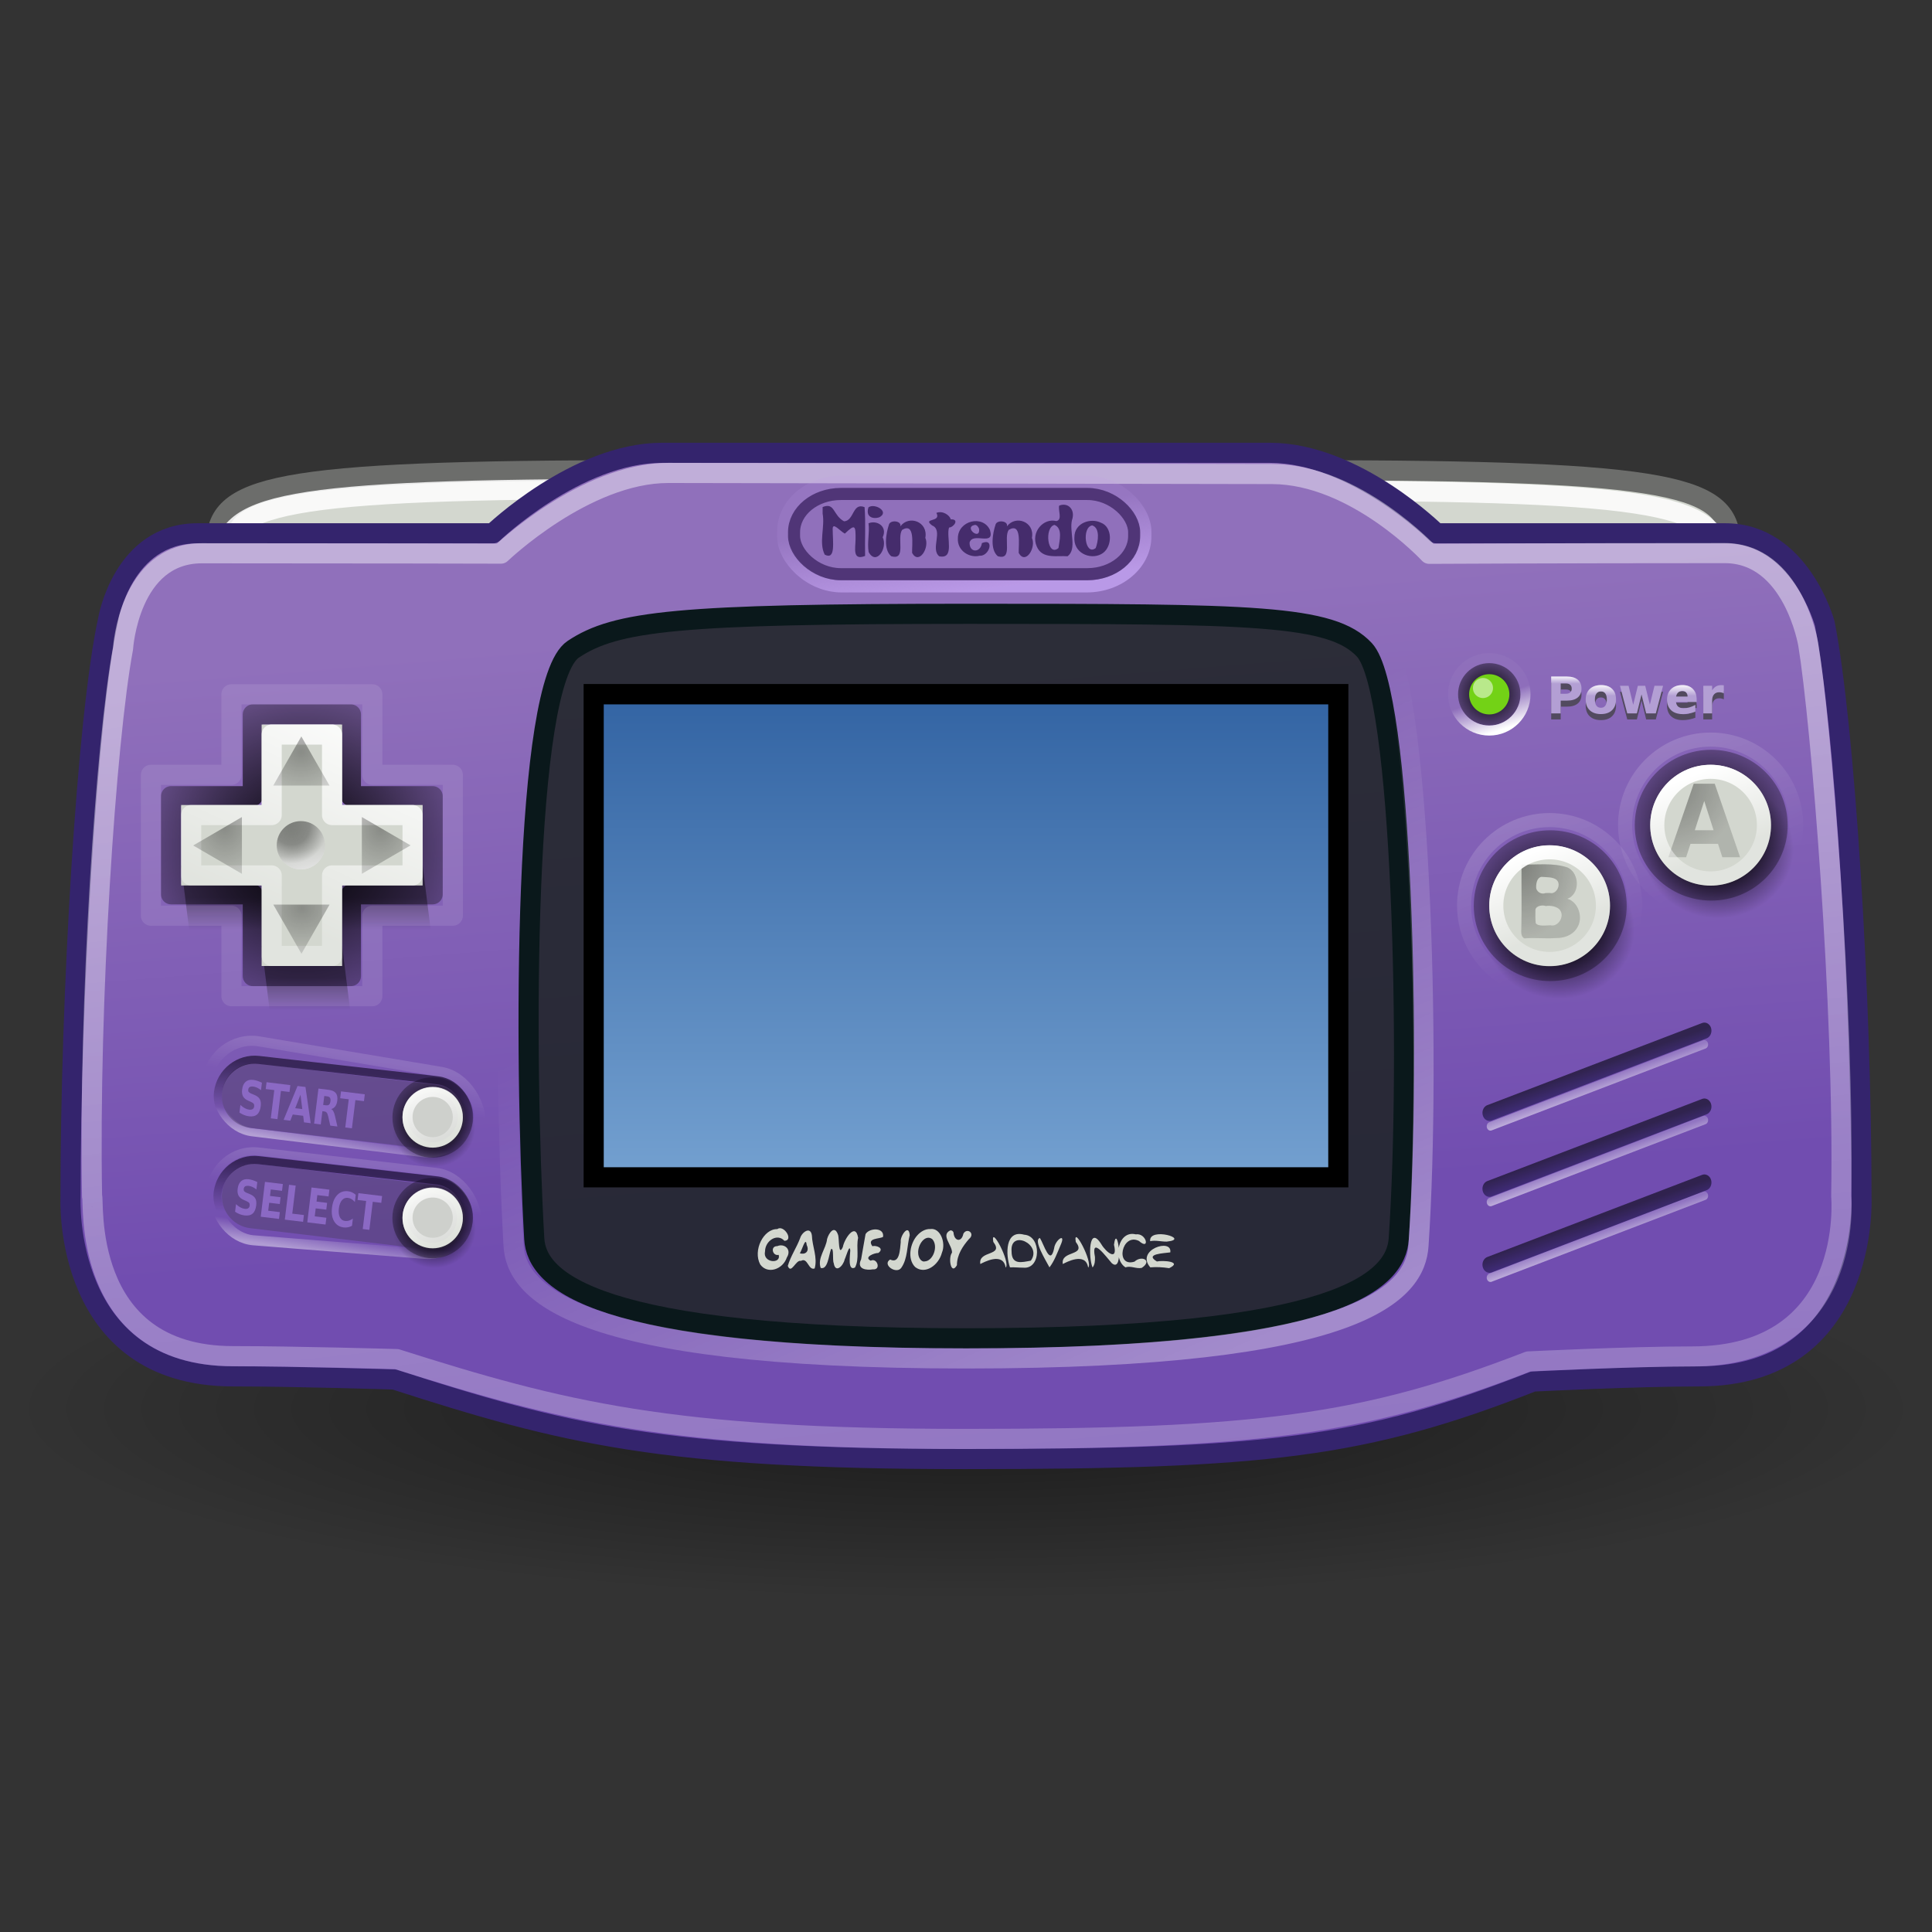 <svg xmlns="http://www.w3.org/2000/svg" xmlns:svg="http://www.w3.org/2000/svg" xmlns:xlink="http://www.w3.org/1999/xlink" id="svg2" width="96" height="96" version="1.0"><rect width="100%" height="100%" fill="#333333" stroke="none"/><title id="title4355">Mintendo GameJoy Advance - 96 px</title><defs id="defs4"><linearGradient id="linearGradient4400"><stop id="stop4402" offset="0" stop-color="#000" stop-opacity="1"/><stop id="stop4404" offset="1" stop-color="#000" stop-opacity=".412"/></linearGradient><linearGradient id="linearGradient4394"><stop id="stop4396" offset="0" stop-color="#000" stop-opacity="1"/><stop id="stop4398" offset="1" stop-color="#000" stop-opacity=".293"/></linearGradient><linearGradient id="linearGradient7039"><stop id="stop7041" offset="0" stop-color="#000" stop-opacity="1"/><stop id="stop7043" offset="1" stop-color="#000" stop-opacity="0"/></linearGradient><linearGradient id="linearGradient3431"><stop id="stop3433" offset="0" stop-color="#34246d" stop-opacity="1"/><stop id="stop3435" offset="1" stop-color="#1f1836" stop-opacity="1"/></linearGradient><linearGradient id="linearGradient4229"><stop id="stop4231" offset="0" stop-color="#9070bb" stop-opacity="1"/><stop id="stop4233" offset="1" stop-color="#714db0" stop-opacity="1"/></linearGradient><linearGradient id="linearGradient2999"><stop id="stop3001" offset="0" stop-color="#3465a4" stop-opacity="1"/><stop id="stop3003" offset="1" stop-color="#729fcf" stop-opacity="1"/></linearGradient><linearGradient id="linearGradient4363"><stop id="stop4365" offset="0" stop-color="#fff" stop-opacity=".869"/><stop id="stop4367" offset="1" stop-color="#fff" stop-opacity=".327"/></linearGradient><linearGradient id="linearGradient4508" x1="24" x2="24" y1="16" y2="28" gradientTransform="matrix(2,0,0,1.917,-1.79e-5,-43.667)" gradientUnits="userSpaceOnUse" xlink:href="#linearGradient2999"/><linearGradient id="linearGradient1961" x1="8.921" x2="9.529" y1="6.024" y2="13.307" gradientTransform="matrix(4.238,0,0,4.109,1.385,-41.776)" gradientUnits="userSpaceOnUse" xlink:href="#linearGradient4229"/><linearGradient id="linearGradient3441" x1="18.824" x2="21.522" y1="34.595" y2="58.806" gradientTransform="matrix(2.347,0,0,2.284,-10.68,-94.104)" gradientUnits="userSpaceOnUse" xlink:href="#linearGradient4363"/><radialGradient id="radialGradient7045" cx="23.513" cy="39.264" r="21.434" fx="23.513" fy="39.264" gradientTransform="matrix(2.216,0,0,0.443,-4.106,4.598)" gradientUnits="userSpaceOnUse" xlink:href="#linearGradient7039"/><radialGradient id="radialGradient3278-7" cx="5.81" cy="19.198" r=".665" fx="5.81" fy="19.198" gradientTransform="matrix(-9.168542e-6,1.777,-2.052,-1.058694e-5,49.646,43.276)" gradientUnits="userSpaceOnUse" xlink:href="#linearGradient5750-4"/><linearGradient id="linearGradient5750-4"><stop id="stop5752-6" offset="0" stop-color="#000" stop-opacity="1"/><stop id="stop5754-9" offset="1" stop-color="#000" stop-opacity=".293"/></linearGradient><radialGradient id="radialGradient3352-8" cx="6.208" cy="19.198" r=".665" fx="6.208" fy="19.198" gradientTransform="matrix(-9.168542e-6,1.777,-2.052,-1.058694e-5,29.122,-68.292)" gradientUnits="userSpaceOnUse" xlink:href="#linearGradient5750-4"/><radialGradient id="radialGradient3312-3" cx="6.007" cy="19.379" r=".665" fx="6.007" fy="19.379" gradientTransform="matrix(-9.168542e-6,1.777,-2.052,-1.058694e-5,46.141,7.831)" gradientUnits="userSpaceOnUse" xlink:href="#linearGradient4394"/><radialGradient id="radialGradient3322-1" cx="6.025" cy="18.99" r=".665" fx="6.025" fy="18.99" gradientTransform="matrix(-9.168542e-6,1.777,-2.052,-1.058694e-5,46.141,7.831)" gradientUnits="userSpaceOnUse" xlink:href="#linearGradient5750-4"/><linearGradient id="linearGradient4377" x1="24" x2="19" y1="-30" y2="-19" gradientTransform="matrix(0.786,0,0,0.786,-1.107,12.464)" gradientUnits="userSpaceOnUse" xlink:href="#linearGradient4363-4"/><linearGradient id="linearGradient4363-4"><stop id="stop4365-5" offset="0" stop-color="#fff" stop-opacity=".869"/><stop id="stop4367-6" offset="1" stop-color="#fff" stop-opacity=".327"/></linearGradient><radialGradient id="radialGradient3084-5" cx="7.125" cy="29.125" r="3.25" fx="7.125" fy="29.125" gradientTransform="matrix(2.342,0,0,2.359,-1.638,-74.662)" gradientUnits="userSpaceOnUse" xlink:href="#linearGradient5750-4"/><linearGradient id="linearGradient4287-1" x1="28.482" x2="30.336" y1="-7.955" y2="-4.142" gradientTransform="matrix(0.658,0,0,0.658,2.133,16.483)" gradientUnits="userSpaceOnUse" xlink:href="#linearGradient4281-6"/><linearGradient id="linearGradient4281-6"><stop id="stop4283-4" offset="0" stop-color="#fff" stop-opacity="1"/><stop id="stop4285-2" offset="1" stop-color="#fff" stop-opacity=".329"/></linearGradient><linearGradient id="linearGradient4287" x1="28.648" x2="30.241" y1="-7.931" y2="-4.45" gradientTransform="matrix(0.658,0,0,0.658,2.133,11.483)" gradientUnits="userSpaceOnUse" xlink:href="#linearGradient4281"/><linearGradient id="linearGradient4281"><stop id="stop4283" offset="0" stop-color="#fff" stop-opacity="1"/><stop id="stop4285" offset="1" stop-color="#fff" stop-opacity=".329"/></linearGradient><radialGradient id="radialGradient3169-1" cx="6.689" cy="20.537" r=".593" fx="6.689" fy="20.537" gradientTransform="matrix(-3.236,3.871,-4.326,-3.616,138.952,55.544)" gradientUnits="userSpaceOnUse" xlink:href="#linearGradient5762-1"/><linearGradient id="linearGradient5762-1"><stop id="stop5764-5" offset="0" stop-color="#000" stop-opacity="1"/><stop id="stop5772-1" offset=".5" stop-color="#3c3c3c" stop-opacity="1"/><stop id="stop5766-4" offset="1" stop-color="#c9c9c9" stop-opacity="1"/></linearGradient><radialGradient id="radialGradient3165-2" cx="6.689" cy="20.537" r=".593" fx="6.689" fy="20.537" gradientTransform="matrix(-3.185,3.801,-4.257,-3.551,137.075,59.699)" gradientUnits="userSpaceOnUse" xlink:href="#linearGradient5762-1"/><radialGradient id="radialGradient3461-7" cx="39.449" cy="55.178" r="1.498" fx="39.449" fy="55.178" gradientTransform="matrix(1.228,1.3484035e-7,-1.4680637e-7,1.124,-9.944,-41.478)" gradientUnits="userSpaceOnUse" xlink:href="#linearGradient5750-7"/><linearGradient id="linearGradient5750-7"><stop id="stop5752-8" offset="0" stop-color="#000" stop-opacity="1"/><stop id="stop5754-6" offset="1" stop-color="#000" stop-opacity=".293"/></linearGradient><radialGradient id="radialGradient3463-8" cx="39.449" cy="55.178" r="1.498" fx="39.449" fy="55.178" gradientTransform="matrix(1.242,-9.8655901e-7,1.0823817e-6,1.144,-10.493,-41.862)" gradientUnits="userSpaceOnUse" xlink:href="#linearGradient5750-7"/><linearGradient id="linearGradient4281-4"><stop id="stop4283-5" offset="0" stop-color="#fff" stop-opacity="1"/><stop id="stop4285-5" offset="1" stop-color="#fff" stop-opacity=".329"/></linearGradient><linearGradient id="linearGradient4710" x1="99.055" x2="98.263" y1="-30.743" y2="-33.169" gradientTransform="matrix(0.667,0,0,0.667,8.333,8.833)" gradientUnits="userSpaceOnUse" xlink:href="#linearGradient4704"/><linearGradient id="linearGradient4704"><stop id="stop4706" offset="0" stop-color="#fff" stop-opacity="1"/><stop id="stop4708" offset="1" stop-color="#fff" stop-opacity=".031"/></linearGradient><radialGradient id="radialGradient3461-1-5-5" cx="39.449" cy="55.178" r="1.498" fx="39.449" fy="55.178" gradientTransform="matrix(1.066,4.6433822e-7,-4.404388e-7,1.074,31.956,-72.735)" gradientUnits="userSpaceOnUse" xlink:href="#linearGradient5750-8-2-0"/><linearGradient id="linearGradient5750-8-2-0"><stop id="stop5752-3-8-1" offset="0" stop-color="#000" stop-opacity="1"/><stop id="stop5754-6-6-6" offset="1" stop-color="#000" stop-opacity=".293"/></linearGradient><linearGradient id="linearGradient4595" x1="102.912" x2="102.912" y1="-34.806" y2="-34.252" gradientTransform="matrix(0.75,0,0,0.75,0.631,11.661)" gradientUnits="userSpaceOnUse" xlink:href="#linearGradient4517"/><linearGradient id="linearGradient4517"><stop id="stop4519" offset="0" stop-color="#fff" stop-opacity="1"/><stop id="stop4521" offset="1" stop-color="#fff" stop-opacity="0"/></linearGradient><linearGradient id="linearGradient4515" x1="108" x2="108" y1="-34.249" y2="-33.442" gradientTransform="matrix(0.75,0,0,0.75,2.481,11.661)" gradientUnits="userSpaceOnUse" xlink:href="#linearGradient4517"/><radialGradient id="radialGradient3461-1-5-5-7" cx="39.449" cy="55.178" r="1.498" fx="39.449" fy="55.178" gradientTransform="matrix(1.199,-7.4459435e-7,7.6452809e-7,1.202,26.684,-79.851)" gradientUnits="userSpaceOnUse" xlink:href="#linearGradient5750-8-2-0-7"/><linearGradient id="linearGradient5750-8-2-0-7"><stop id="stop5752-3-8-1-3" offset="0" stop-color="#000" stop-opacity="1"/><stop id="stop5754-6-6-6-2" offset="1" stop-color="#000" stop-opacity=".293"/></linearGradient><linearGradient id="linearGradient4442" x1="102.563" x2="104.748" y1="-23.046" y2="-17.511" gradientTransform="matrix(0.679,0,0,0.673,6.445,9.89)" gradientUnits="userSpaceOnUse" xlink:href="#linearGradient4281-49"/><linearGradient id="linearGradient4281-49"><stop id="stop4283-0" offset="0" stop-color="#fff" stop-opacity="1"/><stop id="stop4285-7" offset="1" stop-color="#fff" stop-opacity=".329"/></linearGradient><linearGradient id="linearGradient4442-1" x1="102.746" x2="104.978" y1="-22.907" y2="-17.278" gradientTransform="matrix(0.679,0,0,0.673,14.445,5.89)" gradientUnits="userSpaceOnUse" xlink:href="#linearGradient4281-60"/><linearGradient id="linearGradient4281-60"><stop id="stop4283-8" offset="0" stop-color="#fff" stop-opacity="1"/><stop id="stop4285-0" offset="1" stop-color="#fff" stop-opacity=".329"/></linearGradient><radialGradient id="radialGradient3072-6" cx="41.662" cy="19.198" r=".808" fx="41.662" fy="19.198" gradientTransform="matrix(1.9186806e-6,2.216,-2.144,2.178928e-6,82.201,-73.027)" gradientUnits="userSpaceOnUse" xlink:href="#linearGradient5750-83"/><linearGradient id="linearGradient5750-83"><stop id="stop5752-1" offset="0" stop-color="#000" stop-opacity="1"/><stop id="stop5754-0" offset="1" stop-color="#000" stop-opacity=".416"/></linearGradient><radialGradient id="radialGradient3461-1-5" cx="39.449" cy="55.178" r="1.498" fx="39.449" fy="55.178" gradientTransform="matrix(2.592,3.0698975e-7,-3.0985091e-7,2.559,-17.226,-148.19)" gradientUnits="userSpaceOnUse" xlink:href="#linearGradient5750-8-2"/><linearGradient id="linearGradient5750-8-2"><stop id="stop5752-3-8" offset="0" stop-color="#000" stop-opacity="1"/><stop id="stop5754-6-6" offset="1" stop-color="#000" stop-opacity=".293"/></linearGradient><radialGradient id="radialGradient3117-5" cx="37.864" cy="20.469" r=".619" fx="37.864" fy="20.469" gradientTransform="matrix(-6.4639915e-6,2.905,-2.265,-5.616458e-6,84.057,-88.643)" gradientUnits="userSpaceOnUse" xlink:href="#linearGradient4400"/><radialGradient id="radialGradient3461-1" cx="39.449" cy="55.178" r="1.498" fx="39.449" fy="55.178" gradientTransform="matrix(2.592,3.0698975e-7,-3.0985091e-7,2.559,-25.225,-144.19)" gradientUnits="userSpaceOnUse" xlink:href="#linearGradient5750-8"/><linearGradient id="linearGradient5750-8"><stop id="stop5752-3" offset="0" stop-color="#000" stop-opacity="1"/><stop id="stop5754-6-0" offset="1" stop-color="#000" stop-opacity=".293"/></linearGradient><radialGradient id="radialGradient4363" cx="103" cy="-15" r="4.9" fx="103" fy="-15" gradientTransform="matrix(0.765,-5.0637683e-8,4.8354568e-8,0.704,-1.319,8.745)" gradientUnits="userSpaceOnUse" xlink:href="#linearGradient5750-8-6"/><linearGradient id="linearGradient5750-8-6"><stop id="stop5752-3-3" offset="0" stop-color="#000" stop-opacity="1"/><stop id="stop5754-6-5" offset="1" stop-color="#000" stop-opacity="0"/></linearGradient><radialGradient id="radialGradient4363-8" cx="103" cy="-15" r="4.9" fx="103" fy="-15" gradientTransform="matrix(0.765,-5.0637683e-8,4.8354568e-8,0.704,6.581,4.744)" gradientUnits="userSpaceOnUse" xlink:href="#linearGradient5750-8-6-5"/><linearGradient id="linearGradient5750-8-6-5"><stop id="stop5752-3-3-3" offset="0" stop-color="#000" stop-opacity="1"/><stop id="stop5754-6-5-0" offset="1" stop-color="#000" stop-opacity="0"/></linearGradient><linearGradient id="linearGradient4258" x1="22.995" x2="22.682" y1="-19.575" y2="-20.747" gradientTransform="matrix(0.8,0,0,0.8,-3.046,10.86)" gradientUnits="userSpaceOnUse" xlink:href="#linearGradient4260-6"/><linearGradient id="linearGradient4260-6"><stop id="stop4262-7" offset="0" stop-color="#fff" stop-opacity=".89"/><stop id="stop4264-2" offset="1" stop-color="#fff" stop-opacity="0"/></linearGradient><radialGradient id="radialGradient3286" cx="7.712" cy="21.598" r=".593" fx="7.712" fy="21.598" gradientTransform="matrix(-2.813,1.124,-1.171,-2.93,61.447,47.65)" gradientUnits="userSpaceOnUse" xlink:href="#linearGradient4317-8"/><linearGradient id="linearGradient4317-8"><stop id="stop4319-0" offset="0" stop-color="#000" stop-opacity=".817"/><stop id="stop4321-4" offset=".5" stop-color="#3c3c3c" stop-opacity="1"/><stop id="stop4323-2" offset="1" stop-color="#c9c9c9" stop-opacity="1"/></linearGradient><linearGradient id="linearGradient4406" x1="83" x2="69" y1="8" y2="-24" gradientTransform="matrix(0.781,0,0,0.793,-1.998,12.054)" gradientUnits="userSpaceOnUse" xlink:href="#linearGradient4408"/><linearGradient id="linearGradient4408"><stop id="stop4410" offset="0" stop-color="#fff" stop-opacity=".871"/><stop id="stop4412" offset="1" stop-color="#fff" stop-opacity="0"/></linearGradient><linearGradient id="linearGradient4485-9" x1="32.297" x2="32.403" y1="-57.405" y2="-50.34" gradientTransform="matrix(0.377,0,0,0.365,2.327,24.263)" gradientUnits="userSpaceOnUse" xlink:href="#linearGradient4479-2"/><linearGradient id="linearGradient4479-2"><stop id="stop4481-5" offset="0" stop-color="#0c051d" stop-opacity="1"/><stop id="stop4483-1" offset="1" stop-color="#0c051d" stop-opacity="0"/></linearGradient><linearGradient id="linearGradient4316-35" x1="1.25" x2="1.343" y1="-7.047" y2="-8.415" gradientTransform="matrix(0.742,0,0,0.742,15.086,12.191)" gradientUnits="userSpaceOnUse" xlink:href="#linearGradient4318-1"/><linearGradient id="linearGradient4318-1"><stop id="stop4320-4" offset="0" stop-color="#fff" stop-opacity=".869"/><stop id="stop4322-1" offset="1" stop-color="#fff" stop-opacity="0"/></linearGradient><linearGradient id="linearGradient4485-9-5" x1="32.297" x2="32.403" y1="-57.405" y2="-50.34" gradientTransform="matrix(0.377,0,0,0.365,2.949,29.211)" gradientUnits="userSpaceOnUse" xlink:href="#linearGradient4479-2-4"/><linearGradient id="linearGradient4479-2-4"><stop id="stop4481-5-0" offset="0" stop-color="#0c051d" stop-opacity="1"/><stop id="stop4483-1-1" offset="1" stop-color="#0c051d" stop-opacity="0"/></linearGradient><linearGradient id="linearGradient4316-35-5" x1="1.25" x2="1.343" y1="-7.047" y2="-8.415" gradientTransform="matrix(0.742,0,0,0.742,15.276,18.096)" gradientUnits="userSpaceOnUse" xlink:href="#linearGradient4318-1-2"/><linearGradient id="linearGradient4318-1-2"><stop id="stop4320-4-1" offset="0" stop-color="#fff" stop-opacity=".869"/><stop id="stop4322-1-3" offset="1" stop-color="#fff" stop-opacity="0"/></linearGradient><radialGradient id="radialGradient4363-6" cx="103" cy="-15" r="4.9" fx="103" fy="-15" gradientTransform="matrix(0.421,-2.8380549e-8,2.6601115e-8,0.395,-21.811,13.984)" gradientUnits="userSpaceOnUse" xlink:href="#linearGradient5750-8-6-1"/><linearGradient id="linearGradient5750-8-6-1"><stop id="stop5752-3-3-9" offset="0" stop-color="#000" stop-opacity="1"/><stop id="stop5754-6-5-5" offset="1" stop-color="#000" stop-opacity="0"/></linearGradient><radialGradient id="radialGradient4363-6-0" cx="103" cy="-15" r="4.9" fx="103" fy="-15" gradientTransform="matrix(0.421,-2.8380549e-8,2.6601115e-8,0.395,-21.78,18.999)" gradientUnits="userSpaceOnUse" xlink:href="#linearGradient5750-8-6-1-1"/><linearGradient id="linearGradient5750-8-6-1-1"><stop id="stop5752-3-3-9-4" offset="0" stop-color="#000" stop-opacity="1"/><stop id="stop5754-6-5-5-8" offset="1" stop-color="#000" stop-opacity="0"/></linearGradient><linearGradient id="linearGradient4475" x1="130.34" x2="129.191" y1="-130.017" y2="-139.121" gradientTransform="matrix(0.383,0,0,0.401,-1.108,33.428)" gradientUnits="userSpaceOnUse" xlink:href="#linearGradient4469"/><linearGradient id="linearGradient4469"><stop id="stop4471" offset="0" stop-color="#c1a0ee" stop-opacity="1"/><stop id="stop4473" offset="1" stop-color="#c1a0ee" stop-opacity=".15"/></linearGradient><linearGradient id="linearGradient4607-2" x1="23.5" x2="23.5" y1="-78" y2="-74" gradientTransform="matrix(0.308,0,0,0.4,7.769,31.8)" gradientUnits="userSpaceOnUse" xlink:href="#linearGradient4454-7-3"/><linearGradient id="linearGradient4454-7-3"><stop id="stop4456-6-0" offset="0" stop-color="#000" stop-opacity="1"/><stop id="stop4458-5-5" offset="1" stop-color="#000" stop-opacity="0"/></linearGradient><linearGradient id="linearGradient4607" x1="23.5" x2="23.5" y1="-78" y2="-74" gradientTransform="matrix(0.923,0,0,0.4,-6.692,27.8)" gradientUnits="userSpaceOnUse" xlink:href="#linearGradient4454-7"/><linearGradient id="linearGradient4454-7"><stop id="stop4456-6" offset="0" stop-color="#000" stop-opacity="1"/><stop id="stop4458-5" offset="1" stop-color="#000" stop-opacity="0"/></linearGradient><linearGradient id="linearGradient4316-2-5" x1="2.04" x2="2.003" y1="-12.755" y2="-10.7" gradientTransform="matrix(0.79,0,0,0.884,15.29,18.879)" gradientUnits="userSpaceOnUse" xlink:href="#linearGradient4318-7-9"/><linearGradient id="linearGradient4318-7-9"><stop id="stop4320-0-8" offset="0" stop-color="#fff" stop-opacity=".869"/><stop id="stop4322-0-9" offset="1" stop-color="#fff" stop-opacity="0"/></linearGradient><linearGradient id="linearGradient4316-2-5-7" x1="2.04" x2="2.003" y1="-12.755" y2="-10.7" gradientTransform="matrix(0.814,0,0,0.912,14.999,13.102)" gradientUnits="userSpaceOnUse" xlink:href="#linearGradient4318-7-9-2"/><linearGradient id="linearGradient4318-7-9-2"><stop id="stop4320-0-8-7" offset="0" stop-color="#fff" stop-opacity=".869"/><stop id="stop4322-0-9-2" offset="1" stop-color="#fff" stop-opacity="0"/></linearGradient><linearGradient id="linearGradient4494" x1="11.599" x2="11.538" y1="-6.379" y2="-6.578" gradientUnits="userSpaceOnUse" xlink:href="#linearGradient3431"/><linearGradient id="linearGradient4516" x1="11.599" x2="11.538" y1="-6.379" y2="-6.578" gradientTransform="translate(0,0.025)" gradientUnits="userSpaceOnUse" xlink:href="#linearGradient4281-4"/><linearGradient id="linearGradient4689-5-0" x1="209.819" x2="203.148" y1="-81.181" y2="-97.111" gradientTransform="matrix(0.425,0,0,0.425,-10.125,33.55)" gradientUnits="userSpaceOnUse" xlink:href="#linearGradient5750-8-8-4-0"/><linearGradient id="linearGradient5750-8-8-4-0"><stop id="stop5752-3-4-6-5" offset="0" stop-color="#fff" stop-opacity="0"/><stop id="stop5754-6-2-6-3" offset="1" stop-color="#fff" stop-opacity=".153"/></linearGradient><linearGradient id="linearGradient4689-5-0-8" x1="209.819" x2="203.148" y1="-81.181" y2="-97.111" gradientTransform="matrix(0.425,0,0,0.425,-2.125,29.55)" gradientUnits="userSpaceOnUse" xlink:href="#linearGradient5750-8-8-4-0-6"/><linearGradient id="linearGradient5750-8-8-4-0-6"><stop id="stop5752-3-4-6-5-3" offset="0" stop-color="#fff" stop-opacity="0"/><stop id="stop5754-6-2-6-3-0" offset="1" stop-color="#fff" stop-opacity=".153"/></linearGradient></defs><g id="layer1" transform="translate(0,48)"><ellipse stroke-width="1.007" style="marker:none" id="path6144" cx="48" cy="22" fill="url(#radialGradient7045)" fill-opacity="1" fill-rule="evenodd" stroke="none" stroke-dasharray="none" stroke-dashoffset="0" stroke-linecap="butt" stroke-linejoin="round" stroke-miterlimit="4" stroke-opacity="1" marker-end="none" marker-mid="none" marker-start="none" d="M 95.5,22 A 47.5,9.5 0 0 1 48,31.5 47.5,9.5 0 0 1 0.5,22 47.5,9.5 0 0 1 48,12.5 47.5,9.5 0 0 1 95.5,22 Z" color="#000" display="inline" opacity=".5" overflow="visible" rx="47.5" ry="9.5" visibility="visible"/><use id="use1965" width="48" height="48" x="0" y="0" transform="matrix(-1,0,0,1,96.729,-8.0148073e-7)" xlink:href="#path1963"/><path id="path1963" fill="#d3d7cf" fill-rule="evenodd" stroke="#6c6d6b" stroke-dasharray="none" stroke-linecap="butt" stroke-linejoin="miter" stroke-miterlimit="4" stroke-opacity="1" stroke-width="1" d="m 10.743,-20.901 c 0,-2.953 2.589,-3.733 21.428,-3.733 -5.868,4.842 -12.895,7.975 -21.428,8.89 z"/><path id="path1963-1" fill="none" fill-opacity="1" fill-rule="evenodd" stroke="#fff" stroke-dasharray="none" stroke-linecap="butt" stroke-linejoin="miter" stroke-miterlimit="4" stroke-opacity="1" stroke-width="1" d="m 11.12,-20.087 c 0,-2.863 2.586,-3.62 21.402,-3.62 L 11.12,-15.087 Z" opacity=".852"/><path id="path4644" fill="none" fill-opacity="1" fill-rule="evenodd" stroke="#fff" stroke-dasharray="none" stroke-linecap="butt" stroke-linejoin="miter" stroke-miterlimit="4" stroke-opacity="1" stroke-width="1" d="m 85.514,-19.996 c 0,-2.863 -2.586,-3.62 -21.402,-3.62 L 85.514,-14.996 Z" opacity=".852"/><path id="path1959" fill="url(#linearGradient1961)" fill-opacity="1" fill-rule="evenodd" stroke="#34246d" stroke-dasharray="none" stroke-dashoffset="0" stroke-linecap="butt" stroke-linejoin="round" stroke-miterlimit="4" stroke-opacity="1" stroke-width="1" marker-end="none" marker-mid="none" marker-start="none" d="m 32.903,-25.5 c -4.248,0 -8.408,4 -8.408,4 l -14.684,0 c -3.718,0 -4.438,4.282 -4.438,4.282 -1.06,4.828 -1.869,18.744 -1.869,28.735 0,0 -0.418,8.874 8.078,8.874 3.167,0 8.01,0.156 8.01,0.156 8.404,2.711 13.354,3.953 28.368,3.953 14.881,0 19.846,-0.553 28.214,-3.852 0,0 5.076,-0.257 8.244,-0.257 8.496,0 8.078,-8.874 8.078,-8.874 0,-9.991 -0.831,-23.516 -1.827,-28.54 0,0 -1.217,-4.477 -4.936,-4.477 l -14.361,0 c 0,0 -4.028,-4 -8.276,-4 z" color="#000" display="inline" opacity="1" overflow="visible" visibility="visible" style="marker:none"/><path id="path3439" fill="none" fill-opacity="1" fill-rule="evenodd" stroke="url(#linearGradient3441)" stroke-dasharray="none" stroke-dashoffset="0" stroke-linecap="butt" stroke-linejoin="round" stroke-miterlimit="4" stroke-opacity="1" stroke-width="1" marker-end="none" marker-mid="none" marker-start="none" d="m 33.206,-24.5 c -4.144,0 -8.316,4.009 -8.316,4.009 0,0 -6.568,-0.018 -14.856,-0.018 -3.627,0 -3.921,4.729 -3.921,4.729 -0.856,4.592 -1.713,17.578 -1.539,27.227 0.133,0 -0.654,7.94 7.003,7.94 3.09,0 8.137,0.146 8.137,0.146 8.198,2.602 13.582,3.967 28.229,3.967 14.517,0 19.841,-0.685 28.004,-3.851 0,0 5.045,-0.247 8.134,-0.247 8.141,0 7.409,-7.954 7.409,-7.954 0.162,-9.379 -1.011,-23.622 -1.639,-27.43 0,0 -0.746,-4.535 -4.152,-4.535 -8.288,0 -14.68,0.035 -14.68,0.035 0,0 -3.666,-3.956 -7.81,-3.964 l -30.002,-0.054 z" color="#000" display="inline" opacity=".5" overflow="visible" visibility="visible" style="marker:none"/><path id="path3950" fill="#1e2426" fill-opacity=".875" fill-rule="evenodd" stroke="#0a181b" stroke-dasharray="none" stroke-dashoffset="0" stroke-linecap="butt" stroke-linejoin="round" stroke-miterlimit="4" stroke-opacity="1" stroke-width="1" marker-end="none" marker-mid="none" marker-start="none" d="m 28.484,-15.738 c -2.489,1.664 -2.456,20.193 -1.937,29.295 C 26.665,15.623 29.543,18.5 48.025,18.5 c 18.604,0 21.337,-2.878 21.478,-4.943 0.614,-8.987 0.193,-27.233 -1.707,-29.266 -1.641,-1.757 -5.512,-1.791 -19.679,-1.791 -14.398,0 -17.516,0.347 -19.633,1.762 z" color="#000" display="inline" opacity="1" overflow="visible" visibility="visible" style="marker:none"/><rect id="rect3955-6" width="38" height="25.012" x="29" y="-14.012" fill="#000" fill-opacity="1" fill-rule="nonzero" stroke="none" stroke-dasharray="none" stroke-linecap="round" stroke-linejoin="round" stroke-miterlimit="4" stroke-opacity="1" stroke-width="5"/><rect id="rect3955" width="36" height="23" x="30" y="-13" fill="url(#linearGradient4508)" fill-opacity="1" fill-rule="nonzero" stroke="none" stroke-dasharray="none" stroke-linecap="round" stroke-linejoin="round" stroke-miterlimit="4" stroke-opacity="1" stroke-width="5"/><path font-stretch="normal" style="line-height:100%;text-align:start" id="flowRoot1352" fill="#452c6c" fill-opacity="1" d="m 40.876,-22.805 c 0.618,-0.251 0.502,0.409 1.066,0.709 0.509,-0.028 0.41,-0.95 1.018,-0.704 0.061,0.806 0.007,1.616 0.026,2.424 -0.638,0.248 -0.48,-0.376 -0.474,-0.822 0.008,-0.698 -0.022,-0.776 -0.533,-0.287 -0.252,-0.133 -0.606,-0.593 -0.604,-0.227 0.003,0.656 0.158,1.556 -0.394,1.272 -0.306,-0.598 0.019,-1.369 -0.105,-2.04 0,-0.108 0,-0.216 0,-0.324 z m 2.278,0.014 c 0.313,-0.228 1.076,0.227 0.528,0.5 -0.331,0.1 -0.679,-0.036 -0.528,-0.5 z m 0,0.793 c 0.423,-0.171 0.957,0.152 0.707,0.695 0.26,0.542 -0.323,1.424 -0.698,0.735 -0.08,-0.472 0.054,-0.956 -0.006,-1.43 z m 1.584,0.153 c 0.423,-0.577 1.392,-0.235 1.241,0.573 0.221,0.481 -0.317,1.358 -0.657,0.747 -0.013,-0.41 0.159,-1.532 -0.495,-1.147 -0.278,0.399 0.229,1.539 -0.546,1.309 -0.39,-0.338 -0.261,-1.122 -0.105,-1.586 0.091,-0.233 0.634,-0.171 0.562,0.104 z m 1.791,-0.67 c 0.32,-0.128 0.664,0.121 0.715,0.322 0.447,-0.021 0.146,0.398 -0.087,0.407 -0.153,0.461 0.304,1.59 -0.488,1.428 -0.453,-0.368 0.223,-1.297 -0.354,-1.533 -0.511,-0.389 0.478,-0.136 0.214,-0.623 z m 1.067,1.252 c 0.009,-0.877 1.251,-1.169 1.596,-0.398 0.246,0.833 -0.856,0.074 -1.014,0.619 -0.017,0.526 0.549,0.517 0.612,0.028 0.646,-0.276 0.376,0.669 -0.117,0.628 -0.491,0.126 -1.121,-0.243 -1.077,-0.877 z m 0.851,-0.655 c -0.594,0.103 0.273,0.809 0.204,0.199 -0.035,-0.095 -0.103,-0.196 -0.204,-0.199 z m 1.588,0.073 c 0.423,-0.577 1.392,-0.235 1.241,0.573 0.221,0.481 -0.317,1.358 -0.657,0.747 -0.013,-0.41 0.159,-1.532 -0.495,-1.147 -0.278,0.399 0.229,1.539 -0.546,1.309 -0.39,-0.338 -0.261,-1.122 -0.105,-1.586 0.091,-0.233 0.634,-0.171 0.562,0.104 z m 2.597,-1.032 c 0.444,-0.179 0.815,0.207 0.635,0.717 -0.144,0.57 0.264,1.44 -0.22,1.801 -0.514,-0.047 -1.26,0.161 -1.532,-0.489 -0.309,-0.712 0.338,-1.427 0.974,-1.26 0.319,-0.064 0.073,-0.534 0.143,-0.768 z m -0.236,0.959 c -0.517,0.125 -0.346,1.615 0.199,1.149 0.049,-0.367 0.222,-0.979 -0.199,-1.149 z m 0.99,0.617 c -0.002,-0.725 0.816,-0.977 1.319,-0.726 0.576,0.214 0.575,1.157 0.106,1.502 -0.5,0.372 -1.395,0.089 -1.426,-0.666 l 0.001,-0.11 0,0 z m 0.886,-0.592 c -0.536,0.084 -0.356,1.547 0.173,1.125 0.122,-0.316 0.231,-0.992 -0.173,-1.125 z" font-family="Pretendo" font-size="2" font-style="normal" font-variant="normal" font-weight="normal" text-anchor="start" writing-mode="lr-tb"/><g id="g6430" transform="matrix(3.45,0,0,3.615,10.051,-33.965)"><path id="flowRoot1337" fill="#d3d7cf" d="m 11.571,13.541 c -0.036,-0.222 -0.323,-0.069 -0.365,-0.049 -0.034,-0.192 0.348,-0.103 0.187,-0.304 -0.045,-0.248 0.253,0.286 0.178,0.353 z m 0.062,-0.003 c -0.063,-0.172 -0.073,-0.523 0.205,-0.449 0.25,0.014 0.247,0.48 -0.015,0.453 -0.063,6.12e-4 -0.126,-0.008 -0.19,-0.004 z m 0.3,-0.092 c 0.173,-0.223 -0.303,-0.437 -0.277,-0.128 1.28e-4,0.193 0.151,0.149 0.277,0.128 z m 0.269,0.092 c -0.06,-0.108 -0.236,-0.377 -0.138,-0.404 0.057,0.084 0.149,0.397 0.205,0.142 0.013,-0.114 0.183,-0.231 0.09,-0.037 -0.046,0.103 -0.086,0.211 -0.157,0.299 z m 0.557,0.003 c -0.036,-0.222 -0.323,-0.069 -0.365,-0.049 -0.034,-0.192 0.348,-0.103 0.187,-0.304 -0.045,-0.248 0.253,0.286 0.178,0.353 z m 0.063,-0.003 c -0.06,-0.131 -0.057,-0.597 0.126,-0.319 0.071,0.115 0.242,0.24 0.183,0.008 0.044,-0.325 0.156,0.408 -0.032,0.253 -0.08,-0.086 -0.303,-0.381 -0.242,-0.085 0.002,0.049 -5.3e-5,0.104 -0.034,0.144 z m 0.475,0 c -0.19,-0.115 -0.105,-0.514 0.147,-0.454 0.159,-0.023 0.209,0.229 0.047,0.091 -0.249,-0.118 -0.35,0.369 -0.064,0.284 0.104,-0.092 0.262,-0.013 0.104,0.086 -0.078,0.016 -0.156,-0.032 -0.233,-0.008 z m 0.357,0 c -0.219,-0.242 0.32,-0.408 0.288,-0.206 -0.078,0.012 -0.381,0.018 -0.193,0.125 0.084,-0.018 0.377,5.01e-4 0.177,0.092 -0.09,-0.013 -0.181,-0.019 -0.272,-0.011 z m -0.002,-0.36 c -0.024,-0.202 0.594,-0.028 0.238,0.006 -0.079,8.68e-4 -0.159,-0.022 -0.238,-0.006 z" font-family="D3 Euronism Bold" font-size="2" font-stretch="normal" font-style="normal" font-variant="normal" font-weight="normal" text-anchor="start" writing-mode="lr-tb" style="line-height:100%;text-align:start"/><path id="text3172" fill="#d3d7cf" fill-opacity="1" stroke="none" stroke-linecap="butt" stroke-linejoin="miter" stroke-opacity="1" stroke-width="1" d="m 8.281,13.012 c 0.095,-0.067 0.243,0.158 0.103,0.161 -0.1,-0.108 -0.277,-0.005 -0.279,0.146 -0.037,0.159 0.236,0.176 0.197,0.047 -0.09,0.021 -0.126,-0.122 -0.02,-0.12 0.097,-0.041 0.213,0.041 0.137,0.157 -0.057,0.163 -0.277,0.235 -0.383,0.095 -0.109,-0.193 0.048,-0.491 0.245,-0.486 z m 0.499,0.086 c 0.005,0.153 0.085,0.302 0.04,0.455 -0.092,0.032 -0.099,-0.159 -0.198,-0.104 -0.073,-0.021 -0.14,0.192 -0.189,0.069 0.042,-0.137 0.126,-0.25 0.178,-0.382 0.023,-0.08 0.15,-0.169 0.169,-0.037 z m -0.175,0.246 c 0.075,0.024 0.146,-0.022 0.1,-0.114 -0.013,-0.133 -0.073,0.091 -0.1,0.114 z m 0.553,-0.252 c 0.017,0.058 0.002,0.305 0.068,0.166 0.021,-0.112 0.183,-0.346 0.22,-0.126 -0.031,0.135 0.023,0.287 -0.045,0.408 -0.107,0.053 -0.072,-0.162 -0.068,-0.233 -0.008,-0.105 -0.062,0.089 -0.081,0.122 -0.019,0.087 -0.133,0.197 -0.157,0.052 -0.022,-0.046 0.006,-0.22 -0.039,-0.194 -0.034,0.085 -0.046,0.287 -0.149,0.259 -0.051,-0.137 0.077,-0.262 0.092,-0.398 0.026,-0.086 0.109,-0.197 0.158,-0.057 z m 0.395,-0.011 c 0.053,-0.088 0.274,-0.096 0.252,0.038 -0.054,0.031 -0.239,0.013 -0.154,0.128 0.057,-0.016 0.18,0.029 0.086,0.093 -0.056,-0.002 -0.215,0.058 -0.11,0.106 0.094,-0.046 0.155,0.131 0.031,0.119 -0.084,0.015 -0.24,0.002 -0.169,-0.137 0.02,-0.116 0.043,-0.231 0.064,-0.347 z m 0.637,0.011 c -0.041,0.149 -0.029,0.324 -0.121,0.45 -0.068,0.099 -0.284,-0.041 -0.162,-0.112 0.139,0.064 0.141,-0.137 0.153,-0.241 -0.013,-0.078 0.115,-0.258 0.129,-0.097 z m 0.296,-0.081 c 0.145,-0.02 0.227,0.191 0.167,0.325 -0.046,0.172 -0.242,0.306 -0.386,0.197 -0.119,-0.114 -0.07,-0.334 0.035,-0.439 0.05,-0.052 0.116,-0.086 0.184,-0.083 z m -0.083,0.445 c 0.122,-0.001 0.204,-0.212 0.11,-0.307 -0.102,-0.071 -0.21,0.078 -0.202,0.192 9.47e-4,0.056 0.038,0.123 0.092,0.116 z m 0.417,-0.396 c 0.009,0.12 0.116,0.139 0.142,0.015 0.054,-0.09 0.176,-7.72e-4 0.08,0.074 -0.087,0.095 -0.173,0.215 -0.173,0.359 -0.088,0.146 -0.128,-0.104 -0.071,-0.172 0.005,-0.105 -0.164,-0.238 -0.028,-0.305 0.02,-0.006 0.043,0.005 0.05,0.029 z" font-family="MgOpen Modata" font-size="4" font-stretch="normal" font-style="italic" font-variant="normal" font-weight="bold" text-anchor="middle" writing-mode="lr-tb" style="line-height:100%;text-align:center"/></g><path id="path3428-2-8-1" cx="74" cy="-13.5" r=".65" fill="none" fill-opacity="1" fill-rule="nonzero" stroke="url(#radialGradient3461-1-5-5)" stroke-dasharray="none" stroke-linecap="round" stroke-linejoin="round" stroke-miterlimit="4" stroke-opacity="1" stroke-width="1.8" opacity="1"/><g id="g4518"><g id="g3107" opacity=".8" transform="matrix(3.559,0,0,4.083,38.423,31.795)"><path id="path3015" fill="none" fill-opacity="1" fill-rule="evenodd" stroke="url(#linearGradient4494)" stroke-dasharray="none" stroke-linecap="round" stroke-linejoin="miter" stroke-miterlimit="4" stroke-opacity="1" stroke-width=".197" d="m 10,-6 3,-1"/><use id="use3099" width="16" height="16" x="0" y="0" transform="translate(0,0.462)" xlink:href="#path3015"/><use id="use3101" width="16" height="16" x="0" y="0" transform="translate(0,0.924)" xlink:href="#path3015"/><use id="use3103" width="16" height="16" x="0" y="0" transform="translate(0,1.386)" xlink:href="#path3015"/><use id="use3105" width="16" height="16" x="0" y="0" transform="translate(0,1.848)" xlink:href="#path3015"/></g><g id="g3107-9" opacity=".65" transform="matrix(3.543,0,0,4.069,38.63,32.278)"><path id="path3015-9" fill="none" fill-opacity="1" fill-rule="evenodd" stroke="url(#linearGradient4516)" stroke-dasharray="none" stroke-linecap="round" stroke-linejoin="miter" stroke-miterlimit="4" stroke-opacity="1" stroke-width=".105" d="m 10,-5.975 3,-1"/><use id="use3099-6" width="16" height="16" x="0" y="0" transform="translate(0,0.462)" xlink:href="#path3015-9"/><use id="use3101-9" width="16" height="16" x="0" y="0" transform="translate(0,0.924)" xlink:href="#path3015-9"/><use id="use3103-3" width="16" height="16" x="0" y="0" transform="translate(0,1.386)" xlink:href="#path3015-9"/><use id="use3105-2" width="16" height="16" x="0" y="0" transform="translate(0,1.848)" xlink:href="#path3015-9"/></g></g><g id="g4353"><circle id="path3428-2-8-1-3" cx="74" cy="-13.5" r=".95" fill="none" fill-opacity="1" fill-rule="nonzero" stroke="url(#radialGradient3461-1-5-5-7)" stroke-dasharray="none" stroke-linecap="round" stroke-linejoin="round" stroke-miterlimit="4" stroke-opacity="1" stroke-width="1.2" d="m 74.95,-13.5 a 0.95,0.95 0 0 1 -0.95,0.95 0.95,0.95 0 0 1 -0.95,-0.95 0.95,0.95 0 0 1 0.95,-0.95 0.95,0.95 0 0 1 0.95,0.95 z" opacity="1"/><g id="g3443" transform="matrix(2,0,0,2,5,-46.21)"><g id="g3427" transform="matrix(0.5,0,0,0.5,24.5,12.5)"><ellipse stroke-width="1.343" style="marker:none" id="path3425" cx="20" cy="7.71" fill="#73d216" fill-opacity="1" fill-rule="evenodd" stroke="none" stroke-dasharray="none" stroke-dashoffset="0" stroke-linecap="butt" stroke-linejoin="round" stroke-miterlimit="4" stroke-opacity="1" marker-end="none" marker-mid="none" marker-start="none" d="m 21,7.71 a 1,1 0 0 1 -1,1 1,1 0 0 1 -1,-1 1,1 0 0 1 1,-1 1,1 0 0 1 1,1 z" color="#000" display="inline" opacity="1" overflow="visible" rx="1" ry="1" visibility="visible"/><ellipse stroke-width="1.343" style="marker:none" id="path3422" cx="19.688" cy="7.397" fill="#fff" fill-opacity="1" fill-rule="evenodd" stroke="none" stroke-dasharray="none" stroke-dashoffset="0" stroke-linecap="butt" stroke-linejoin="round" stroke-miterlimit="4" stroke-opacity="1" marker-end="none" marker-mid="none" marker-start="none" d="M 20.188,7.397 A 0.5,0.5 0 0 1 19.688,7.897 0.5,0.5 0 0 1 19.188,7.397 0.5,0.5 0 0 1 19.688,6.897 0.5,0.5 0 0 1 20.188,7.397 Z" color="#000" display="inline" opacity=".5" overflow="visible" rx=".5" ry=".5" visibility="visible"/></g></g><circle id="path3428-2-8-1-0" cx="74" cy="-13.5" r="1.8" fill="none" fill-opacity="1" fill-rule="nonzero" stroke="url(#linearGradient4710)" stroke-dasharray="none" stroke-linecap="round" stroke-linejoin="round" stroke-miterlimit="4" stroke-opacity="1" stroke-width=".5" d="m 75.8,-13.5 a 1.8,1.8 0 0 1 -1.8,1.8 1.8,1.8 0 0 1 -1.8,-1.8 1.8,1.8 0 0 1 1.8,-1.8 1.8,1.8 0 0 1 1.8,1.8 z" opacity="1"/></g><g id="g4419"><g id="text4646-0" fill="#524a5f" fill-opacity="1" stroke="none" stroke-linecap="butt" stroke-linejoin="miter" stroke-opacity="1" stroke-width="1" font-family="DejaVu Sans" font-size="2.508" font-stretch="normal" font-style="normal" font-variant="normal" font-weight="bold" letter-spacing="0" word-spacing="0" style="line-height:125%;-inkscape-font-specification:DejaVu Sans Bold"><path id="path4409" d="m 77.078,-14.081 0.783,0 q 0.349,0 0.535,0.156 0.187,0.154 0.187,0.441 0,0.288 -0.187,0.443 -0.186,0.154 -0.535,0.154 l -0.311,0 0,0.634 -0.472,0 0,-1.828 z m 0.472,0.342 0,0.511 0.261,0 q 0.137,0 0.212,-0.066 0.075,-0.067 0.075,-0.19 0,-0.122 -0.075,-0.189 -0.075,-0.066 -0.212,-0.066 l -0.261,0 z"/><path id="path4411" d="m 79.548,-13.344 q -0.146,0 -0.223,0.105 -0.076,0.104 -0.076,0.301 0,0.197 0.076,0.303 0.077,0.104 0.223,0.104 0.143,0 0.219,-0.104 0.076,-0.105 0.076,-0.303 0,-0.197 -0.076,-0.301 -0.076,-0.105 -0.219,-0.105 z m 0,-0.314 q 0.354,0 0.552,0.191 0.2,0.191 0.2,0.529 0,0.338 -0.2,0.529 -0.198,0.191 -0.552,0.191 -0.355,0 -0.556,-0.191 -0.2,-0.191 -0.2,-0.529 0,-0.338 0.2,-0.529 0.201,-0.191 0.556,-0.191 z"/><path id="path4413" d="m 80.497,-13.624 0.426,0 0.23,0.945 0.231,-0.945 0.366,0 0.23,0.936 0.231,-0.936 0.426,0 -0.361,1.372 -0.479,0 -0.231,-0.943 -0.23,0.943 -0.479,0 -0.361,-1.372 z"/><path id="path4415" d="m 84.306,-12.942 0,0.125 -1.025,0 q 0.016,0.154 0.111,0.231 0.096,0.077 0.267,0.077 0.138,0 0.283,-0.04 0.146,-0.042 0.299,-0.125 l 0,0.338 q -0.156,0.059 -0.311,0.088 -0.156,0.031 -0.311,0.031 -0.372,0 -0.579,-0.189 -0.206,-0.19 -0.206,-0.532 0,-0.336 0.202,-0.528 0.203,-0.192 0.558,-0.192 0.323,0 0.517,0.195 0.195,0.195 0.195,0.521 z m -0.451,-0.146 q 0,-0.125 -0.073,-0.201 -0.072,-0.077 -0.19,-0.077 -0.127,0 -0.207,0.072 -0.08,0.071 -0.099,0.206 l 0.569,0 z"/><path id="path4417" d="m 85.656,-13.251 q -0.058,-0.027 -0.115,-0.039 -0.056,-0.013 -0.114,-0.013 -0.169,0 -0.261,0.109 -0.091,0.108 -0.091,0.31 l 0,0.632 -0.438,0 0,-1.372 0.438,0 0,0.225 q 0.085,-0.135 0.194,-0.196 0.11,-0.062 0.263,-0.062 0.022,0 0.048,0.002 0.026,0.001 0.075,0.007 l 0.001,0.397 z"/></g><g id="text4646" fill="#b39fd4" fill-opacity="1" stroke="none" stroke-linecap="butt" stroke-linejoin="miter" stroke-opacity="1" stroke-width="1" font-family="DejaVu Sans" font-size="2.508" font-stretch="normal" font-style="normal" font-variant="normal" font-weight="bold" letter-spacing="0" word-spacing="0" style="line-height:125%;-inkscape-font-specification:DejaVu Sans Bold"><path id="path4398" d="m 77.078,-14.381 0.783,0 q 0.349,0 0.535,0.156 0.187,0.154 0.187,0.441 0,0.288 -0.187,0.443 -0.186,0.154 -0.535,0.154 l -0.311,0 0,0.634 -0.472,0 0,-1.828 z m 0.472,0.342 0,0.511 0.261,0 q 0.137,0 0.212,-0.066 0.075,-0.067 0.075,-0.19 0,-0.122 -0.075,-0.189 -0.075,-0.066 -0.212,-0.066 l -0.261,0 z"/><path id="path4400" d="m 79.548,-13.644 q -0.146,0 -0.223,0.105 -0.076,0.104 -0.076,0.301 0,0.197 0.076,0.303 0.077,0.104 0.223,0.104 0.143,0 0.219,-0.104 0.076,-0.105 0.076,-0.303 0,-0.197 -0.076,-0.301 -0.076,-0.105 -0.219,-0.105 z m 0,-0.314 q 0.354,0 0.552,0.191 0.2,0.191 0.2,0.529 0,0.338 -0.2,0.529 -0.198,0.191 -0.552,0.191 -0.355,0 -0.556,-0.191 -0.2,-0.191 -0.2,-0.529 0,-0.338 0.2,-0.529 0.201,-0.191 0.556,-0.191 z"/><path id="path4402" d="m 80.497,-13.924 0.426,0 0.23,0.945 0.231,-0.945 0.366,0 0.23,0.936 0.231,-0.936 0.426,0 -0.361,1.372 -0.479,0 -0.231,-0.943 -0.23,0.943 -0.479,0 -0.361,-1.372 z"/><path id="path4404" d="m 84.306,-13.242 0,0.125 -1.025,0 q 0.016,0.154 0.111,0.231 0.096,0.077 0.267,0.077 0.138,0 0.283,-0.04 0.146,-0.042 0.299,-0.125 l 0,0.338 q -0.156,0.059 -0.311,0.088 -0.156,0.031 -0.311,0.031 -0.372,0 -0.579,-0.189 -0.206,-0.19 -0.206,-0.532 0,-0.336 0.202,-0.528 0.203,-0.192 0.558,-0.192 0.323,0 0.517,0.195 0.195,0.195 0.195,0.521 z m -0.451,-0.146 q 0,-0.125 -0.073,-0.201 -0.072,-0.077 -0.19,-0.077 -0.127,0 -0.207,0.072 -0.08,0.071 -0.099,0.206 l 0.569,0 z"/><path id="path4406" d="m 85.656,-13.55 q -0.058,-0.027 -0.115,-0.039 -0.056,-0.013 -0.114,-0.013 -0.169,0 -0.261,0.109 -0.091,0.108 -0.091,0.31 l 0,0.632 -0.438,0 0,-1.372 0.438,0 0,0.225 q 0.085,-0.135 0.194,-0.196 0.11,-0.062 0.263,-0.062 0.022,0 0.048,0.002 0.026,0.001 0.075,0.007 l 0.001,0.397 z"/></g><g id="text4646-7" fill="url(#linearGradient4515)" fill-opacity="1" stroke="none" stroke-linecap="butt" stroke-linejoin="miter" stroke-opacity="1" stroke-width="1" font-family="DejaVu Sans" font-size="2.508" font-stretch="normal" font-style="normal" font-variant="normal" font-weight="bold" letter-spacing="0" word-spacing="0" style="line-height:125%;-inkscape-font-specification:DejaVu Sans Bold"><path id="path4389" fill="url(#linearGradient4515)" fill-opacity="1" d="m 79.56,-13.644 q -0.146,0 -0.223,0.105 -0.076,0.104 -0.076,0.301 0,0.197 0.076,0.303 0.077,0.104 0.223,0.104 0.143,0 0.219,-0.104 0.076,-0.105 0.076,-0.303 0,-0.197 -0.076,-0.301 -0.076,-0.105 -0.219,-0.105 z m 0,-0.314 q 0.354,0 0.552,0.191 0.2,0.191 0.2,0.529 0,0.338 -0.2,0.529 -0.198,0.191 -0.552,0.191 -0.355,0 -0.556,-0.191 -0.2,-0.191 -0.2,-0.529 0,-0.338 0.2,-0.529 0.201,-0.191 0.556,-0.191 z"/><path id="path4391" fill="url(#linearGradient4515)" fill-opacity="1" d="m 80.51,-13.924 0.426,0 0.23,0.945 0.231,-0.945 0.366,0 0.23,0.936 0.231,-0.936 0.426,0 -0.361,1.372 -0.479,0 -0.231,-0.943 -0.23,0.943 -0.479,0 -0.361,-1.372 z"/><path id="path4393" fill="url(#linearGradient4515)" fill-opacity="1" d="m 84.318,-13.242 0,0.125 -1.025,0 q 0.016,0.154 0.111,0.231 0.096,0.077 0.267,0.077 0.138,0 0.283,-0.04 0.146,-0.042 0.299,-0.125 l 0,0.338 q -0.156,0.059 -0.311,0.088 -0.156,0.031 -0.311,0.031 -0.372,0 -0.579,-0.189 -0.206,-0.19 -0.206,-0.532 0,-0.336 0.202,-0.528 0.203,-0.192 0.558,-0.192 0.323,0 0.517,0.195 0.195,0.195 0.195,0.521 z m -0.451,-0.146 q 0,-0.125 -0.073,-0.201 -0.072,-0.077 -0.19,-0.077 -0.127,0 -0.207,0.072 -0.08,0.071 -0.099,0.206 l 0.569,0 z"/><path id="path4395" fill="url(#linearGradient4515)" fill-opacity="1" d="m 85.668,-13.55 q -0.058,-0.027 -0.115,-0.039 -0.056,-0.013 -0.114,-0.013 -0.169,0 -0.261,0.109 -0.091,0.108 -0.091,0.31 l 0,0.632 -0.438,0 0,-1.372 0.438,0 0,0.225 q 0.085,-0.135 0.194,-0.196 0.11,-0.062 0.263,-0.062 0.022,0 0.048,0.002 0.026,0.001 0.075,0.007 l 0.001,0.397 z"/></g><g id="text4646-9" fill="url(#linearGradient4595)" fill-opacity="1" stroke="none" stroke-linecap="butt" stroke-linejoin="miter" stroke-opacity="1" stroke-width="1" font-family="DejaVu Sans" font-size="2.508" font-stretch="normal" font-style="normal" font-variant="normal" font-weight="bold" letter-spacing="0" word-spacing="0" style="line-height:125%;-inkscape-font-specification:DejaVu Sans Bold"><path id="path4386" fill="url(#linearGradient4595)" fill-opacity="1" d="m 77.078,-14.381 0.783,0 q 0.349,0 0.535,0.156 0.187,0.154 0.187,0.441 0,0.288 -0.187,0.443 -0.186,0.154 -0.535,0.154 l -0.311,0 0,0.634 -0.472,0 0,-1.828 z m 0.472,0.342 0,0.511 0.261,0 q 0.137,0 0.212,-0.066 0.075,-0.067 0.075,-0.19 0,-0.122 -0.075,-0.189 -0.075,-0.066 -0.212,-0.066 l -0.261,0 z"/></g></g><path id="path5748-3" fill="none" fill-opacity="1" fill-rule="nonzero" stroke="url(#radialGradient3084-5)" stroke-dasharray="none" stroke-linecap="round" stroke-linejoin="round" stroke-miterlimit="4" stroke-opacity="1" stroke-width="1" d="m 12.562,-12.5 0,4.062 -4.063,0 0,4.875 4.063,0 0,4.063 4.875,0 0,-4.063 4.062,0 0,-4.875 -4.062,0 0,-4.062 z"/><path id="path4599" fill="url(#linearGradient4607)" fill-opacity="1" fill-rule="evenodd" stroke="none" stroke-linecap="butt" stroke-linejoin="miter" stroke-opacity="1" stroke-width="1" d="M 21.5,-1 21,-5 9,-5 9.5,-1 Z" opacity=".4"/><path id="path4599-1" fill="url(#linearGradient4607-2)" fill-opacity="1" fill-rule="evenodd" stroke="none" stroke-linecap="butt" stroke-linejoin="miter" stroke-opacity="1" stroke-width="1" d="M 17.5,3 17,-1 13,-1 13.5,3 Z" opacity=".4"/><path id="path2997-9" fill="#d3d7cf" fill-opacity="1" fill-rule="evenodd" stroke="none" stroke-dasharray="none" stroke-linecap="butt" stroke-linejoin="miter" stroke-miterlimit="4" stroke-opacity="1" stroke-width=".25" d="m 9,-4 4,0 L 13,0 l 4,0 0,-4 4,0 0,-4 -4,0 L 17,-12 l -4,0 0,4 -4,0 z"/><path id="path5748-2" fill="none" fill-opacity="1" fill-rule="nonzero" stroke="url(#linearGradient4377)" stroke-dasharray="none" stroke-linecap="round" stroke-linejoin="round" stroke-miterlimit="4" stroke-opacity="1" stroke-width="1" d="m 13.5,-11.5 0,4 -4,0 0,3 4,0 0,4 3,0 0,-4 4,0 0,-3 -4,0 0,-4 z"/><circle id="path3175-8" cx="14.95" cy="-6" r="1.2" fill="url(#linearGradient4258)" fill-opacity="1" fill-rule="nonzero" stroke="none" stroke-dasharray="none" stroke-linecap="round" stroke-linejoin="round" stroke-miterlimit="4" stroke-opacity="1" stroke-width=".5" d="m 16.15,-6 a 1.2,1.2 0 0 1 -1.2,1.2 1.2,1.2 0 0 1 -1.2,-1.2 1.2,1.2 0 0 1 1.2,-1.2 1.2,1.2 0 0 1 1.2,1.2 z" opacity="1"/><g id="g4389"><g id="g3290-1" transform="matrix(2.102,0,0,2.121,-6.593,-124.326)"><path id="path3177-4" fill="url(#radialGradient3278-7)" fill-opacity="1" fill-rule="nonzero" stroke="none" stroke-dasharray="none" stroke-linecap="round" stroke-linejoin="round" stroke-miterlimit="4" stroke-opacity="1" stroke-width=".5" d="m 10.926,54.39 -0.665,0 -0.665,0 0.332,-0.576 0.332,-0.576 0.332,0.576 z" opacity=".35"/></g><path id="path3298-5" fill="url(#radialGradient3352-8)" fill-opacity="1" fill-rule="nonzero" stroke="none" stroke-dasharray="none" stroke-linecap="round" stroke-linejoin="round" stroke-miterlimit="4" stroke-opacity="1" stroke-width=".5" d="m -9.597,-57.178 -0.665,0 -0.665,0 0.332,-0.576 0.332,-0.576 0.332,0.576 z" opacity=".35" transform="matrix(-2.102,0,0,-2.121,-6.593,-124.326)"/><path id="path3308-6" fill="url(#radialGradient3312-3)" fill-opacity="1" fill-rule="nonzero" stroke="none" stroke-dasharray="none" stroke-linecap="round" stroke-linejoin="round" stroke-miterlimit="4" stroke-opacity="1" stroke-width=".5" d="m 7.422,18.946 -0.665,0 -0.665,0 0.332,-0.576 0.332,-0.576 0.332,0.576 z" opacity=".35" transform="matrix(0,2.121,-2.102,0,57.804,-20.323)"/><path id="path3318-1" fill="url(#radialGradient3322-1)" fill-opacity="1" fill-rule="nonzero" stroke="none" stroke-dasharray="none" stroke-linecap="round" stroke-linejoin="round" stroke-miterlimit="4" stroke-opacity="1" stroke-width=".5" d="m 7.422,18.946 -0.665,0 -0.665,0 0.332,-0.576 0.332,-0.576 0.332,0.576 z" opacity=".35" transform="matrix(0,-2.121,2.102,0,-27.804,8.34)"/><circle id="path3175" cx="14.95" cy="-6" r="1.2" fill="url(#radialGradient3286)" fill-opacity="1" fill-rule="nonzero" stroke="none" stroke-dasharray="none" stroke-linecap="round" stroke-linejoin="round" stroke-miterlimit="4" stroke-opacity="1" stroke-width=".5" d="m 16.15,-6 a 1.2,1.2 0 0 1 -1.2,1.2 1.2,1.2 0 0 1 -1.2,-1.2 1.2,1.2 0 0 1 1.2,-1.2 1.2,1.2 0 0 1 1.2,1.2 z" opacity=".5"/></g><path id="path3950-1" fill="none" fill-opacity=".875" fill-rule="evenodd" stroke="url(#linearGradient4406)" stroke-dasharray="none" stroke-dashoffset="0" stroke-linecap="butt" stroke-linejoin="round" stroke-miterlimit="4" stroke-opacity="1" stroke-width="1" marker-end="none" marker-mid="none" marker-start="none" d="m 27.593,-16.636 c -2.598,1.76 -2.617,20.9 -2.074,30.527 0.123,2.186 2.685,5.609 22.471,5.609 19.786,0 22.341,-3.326 22.494,-5.609 0.641,-9.506 0.073,-28.346 -1.911,-30.497 -1.712,-1.859 -5.701,-1.894 -20.488,-1.894 -15.028,0 -18.283,0.367 -20.493,1.864 z" color="#000" display="inline" opacity=".4" overflow="visible" visibility="visible" style="marker:none"/><rect id="rect4340-0" width="18" height="5.209" x="38.913" y="-24.071" fill="none" fill-opacity="1" stroke="url(#linearGradient4475)" stroke-dasharray="none" stroke-miterlimit="4" stroke-opacity="1" stroke-width=".6" opacity=".852" rx="2.918" ry="2.484"/><rect id="rect4340" width="16.9" height="3.985" x="39.456" y="-23.454" fill="none" fill-opacity="1" stroke="#452c6c" stroke-dasharray="none" stroke-miterlimit="4" stroke-opacity="1" stroke-width=".6" opacity=".852" rx="2.326" ry="1.901"/><path id="path5748-1" fill="none" fill-opacity="1" fill-rule="nonzero" stroke="#fff" stroke-dasharray="none" stroke-linecap="round" stroke-linejoin="round" stroke-miterlimit="4" stroke-opacity="1" stroke-width="1" d="m 11.5,-13.5 0,4 -4,0 0,7 4,0 0,4 7,0 0,-4 4,0 0,-7 -4,0 0,-4 z" opacity=".1"/><g id="g4573"><rect id="rect4308-5" width="12.562" height="3.88" x="11.419" y="2.805" fill="none" fill-opacity="1" stroke="url(#linearGradient4316-35)" stroke-dasharray="none" stroke-miterlimit="4" stroke-opacity="1" stroke-width=".4" opacity=".5" rx="2.009" ry="1.933" transform="matrix(0.993,0.121,-0.12,0.993,0,0)"/><circle id="path3428-2-3-7" cx="21.544" cy="8.066" r="2.25" fill="url(#radialGradient4363-6)" fill-opacity="1" fill-rule="nonzero" stroke="none" stroke-dasharray="none" stroke-linecap="round" stroke-linejoin="round" stroke-miterlimit="4" stroke-opacity="1" stroke-width="2" d="m 23.794,8.066 a 2.25,2.25 0 0 1 -2.25,2.25 2.25,2.25 0 0 1 -2.25,-2.25 2.25,2.25 0 0 1 2.25,-2.25 2.25,2.25 0 0 1 2.25,2.25 z" opacity="1"/><rect id="rect4308-5-3" width="12.562" height="3.88" x="11.609" y="8.711" fill="none" fill-opacity="1" stroke="url(#linearGradient4316-35-5)" stroke-dasharray="none" stroke-miterlimit="4" stroke-opacity="1" stroke-width=".5" opacity=".5" rx="2.009" ry="1.933" transform="matrix(0.997,0.079,-0.078,0.997,0,0)"/><circle id="path3428-2-3-7-3" cx="21.575" cy="13.081" r="2.25" fill="url(#radialGradient4363-6-0)" fill-opacity="1" fill-rule="nonzero" stroke="none" stroke-dasharray="none" stroke-linecap="round" stroke-linejoin="round" stroke-miterlimit="4" stroke-opacity="1" stroke-width="2" d="m 23.825,13.081 a 2.25,2.25 0 0 1 -2.25,2.25 2.25,2.25 0 0 1 -2.25,-2.25 2.25,2.25 0 0 1 2.25,-2.25 2.25,2.25 0 0 1 2.25,2.25 z" opacity="1"/><g id="g3449-6" transform="matrix(2.128,0,0,2.143,-5.136,-53.038)"><path id="path4622-5" fill="none" fill-rule="evenodd" stroke="#50416c" stroke-dasharray="none" stroke-linecap="round" stroke-linejoin="miter" stroke-miterlimit="4" stroke-opacity="1" stroke-width="1.499" d="M 12.526,30.581 8.343,30.084" opacity=".5"/><path id="path4620-1" fill="none" fill-rule="evenodd" stroke="#50416c" stroke-dasharray="none" stroke-linecap="round" stroke-linejoin="miter" stroke-miterlimit="4" stroke-opacity="1" stroke-width="1.499" d="M 12.526,28.251 8.343,27.758" opacity=".5"/><g id="g3422-4" transform="matrix(1.057,0,0,1.057,1.004,-37.939)"><g id="g3426-5" transform="matrix(0.491,0,0,0.523,-8.014,51.889)"><ellipse id="path3428-1" cx="38.504" cy="20.539" fill="none" fill-opacity="1" fill-rule="nonzero" stroke="url(#radialGradient3461-7)" stroke-dasharray="none" stroke-linecap="round" stroke-linejoin="round" stroke-miterlimit="4" stroke-opacity="1" stroke-width=".874" d="m 39.878,20.539 a 1.374,1.25 0 0 1 -1.374,1.25 1.374,1.25 0 0 1 -1.374,-1.25 1.374,1.25 0 0 1 1.374,-1.25 1.374,1.25 0 0 1 1.374,1.25 z" opacity="1" rx="1.374" ry="1.25"/><ellipse id="path3430-78" cx="38.504" cy="20.539" fill="#d3d7cf" fill-opacity="1" fill-rule="nonzero" stroke="none" stroke-dasharray="none" stroke-linecap="round" stroke-linejoin="round" stroke-miterlimit="4" stroke-opacity="1" stroke-width=".5" d="m 39.862,20.539 a 1.358,1.266 0 0 1 -1.358,1.266 1.358,1.266 0 0 1 -1.358,-1.266 1.358,1.266 0 0 1 1.358,-1.266 1.358,1.266 0 0 1 1.358,1.266 z" opacity="1" rx="1.358" ry="1.266"/></g></g><g id="g1597-3" transform="matrix(1.057,0,0,1.057,1.004,-35.995)"><g id="g1599-4" transform="matrix(0.491,0,0,0.523,-8.014,51.889)"><ellipse id="path1601-2" cx="38.502" cy="21.24" fill="none" fill-opacity="1" fill-rule="nonzero" stroke="url(#radialGradient3463-8)" stroke-dasharray="none" stroke-linecap="round" stroke-linejoin="round" stroke-miterlimit="4" stroke-opacity="1" stroke-width=".874" d="m 39.876,21.24 a 1.374,1.25 0 0 1 -1.374,1.25 1.374,1.25 0 0 1 -1.374,-1.25 1.374,1.25 0 0 1 1.374,-1.25 1.374,1.25 0 0 1 1.374,1.25 z" opacity="1" rx="1.374" ry="1.25"/><ellipse id="path1603-6" cx="38.504" cy="21.245" fill="#d3d7cf" fill-opacity="1" fill-rule="nonzero" stroke="none" stroke-dasharray="none" stroke-linecap="round" stroke-linejoin="round" stroke-miterlimit="4" stroke-opacity="1" stroke-width=".5" d="m 39.862,21.245 a 1.358,1.266 0 0 1 -1.358,1.266 1.358,1.266 0 0 1 -1.358,-1.266 1.358,1.266 0 0 1 1.358,-1.266 1.358,1.266 0 0 1 1.358,1.266 z" opacity="1" rx="1.358" ry="1.266"/></g></g></g><ellipse id="path3138-5" cx="21.48" cy="12.528" fill="url(#radialGradient3165-2)" fill-opacity="1" fill-rule="nonzero" stroke="none" stroke-dasharray="none" stroke-linecap="round" stroke-linejoin="round" stroke-miterlimit="4" stroke-opacity="1" stroke-width=".5" d="m 22.71,12.528 a 1.23,1.227 0 0 1 -1.23,1.227 1.23,1.227 0 0 1 -1.23,-1.227 1.23,1.227 0 0 1 1.23,-1.227 1.23,1.227 0 0 1 1.23,1.227 z" opacity=".5" rx="1.23" ry="1.227"/><circle id="path3167-8" cx="21.5" cy="7.505" r="1.25" fill="url(#radialGradient3169-1)" fill-opacity="1" fill-rule="nonzero" stroke="none" stroke-dasharray="none" stroke-linecap="round" stroke-linejoin="round" stroke-miterlimit="4" stroke-opacity="1" stroke-width=".5" d="m 22.75,7.505 a 1.25,1.25 0 0 1 -1.25,1.25 1.25,1.25 0 0 1 -1.25,-1.25 1.25,1.25 0 0 1 1.25,-1.25 1.25,1.25 0 0 1 1.25,1.25 z" opacity=".5"/><g id="text4197" fill="#8b69c4" fill-opacity="1" stroke="none" stroke-linecap="butt" stroke-linejoin="miter" stroke-opacity="1" stroke-width="1" font-family="sans-serif" font-size="2.066" font-style="normal" font-weight="normal" letter-spacing="0" transform="matrix(0.852,0.105,-0.143,1.156,0,0)" word-spacing="0" style="line-height:125%"><path id="path4362" fill="#8b69c4" fill-opacity="1" d="m 15.876,3.576 0,0.319 q -0.124,-0.055 -0.242,-0.084 -0.118,-0.028 -0.223,-0.028 -0.139,0 -0.206,0.038 -0.067,0.038 -0.067,0.119 0,0.061 0.044,0.095 0.045,0.033 0.163,0.058 l 0.165,0.033 q 0.251,0.05 0.357,0.153 0.106,0.103 0.106,0.293 0,0.249 -0.148,0.371 -0.147,0.121 -0.451,0.121 -0.143,0 -0.288,-0.027 -0.144,-0.027 -0.289,-0.081 l 0,-0.328 q 0.144,0.077 0.278,0.116 0.135,0.038 0.26,0.038 0.127,0 0.195,-0.042 0.068,-0.042 0.068,-0.121 0,-0.071 -0.046,-0.109 -0.045,-0.038 -0.183,-0.069 L 15.221,4.408 Q 14.995,4.36 14.89,4.254 14.787,4.148 14.787,3.968 q 0,-0.225 0.145,-0.346 0.145,-0.121 0.418,-0.121 0.124,0 0.255,0.019 0.131,0.018 0.271,0.055 z" font-family="DejaVu Sans" font-size="2.066" font-stretch="normal" font-style="normal" font-variant="normal" font-weight="bold" style="-inkscape-font-specification:DejaVu Sans Bold"/><path id="path4364" fill="#8b69c4" fill-opacity="1" d="m 16.137,3.529 1.388,0 0,0.294 -0.499,0 0,1.213 -0.388,0 0,-1.213 -0.5,0 0,-0.294 z" font-family="DejaVu Sans" font-size="2.066" font-stretch="normal" font-style="normal" font-variant="normal" font-weight="bold" style="-inkscape-font-specification:DejaVu Sans Bold"/><path id="path4366" fill="#8b69c4" fill-opacity="1" d="m 18.479,4.76 -0.607,0 -0.096,0.274 -0.39,0 0.558,-1.506 0.463,0 0.558,1.506 -0.39,0 -0.095,-0.274 z m -0.51,-0.279 0.413,0 -0.206,-0.599 -0.207,0.599 z" font-family="DejaVu Sans" font-size="2.066" font-stretch="normal" font-style="normal" font-variant="normal" font-weight="bold" style="-inkscape-font-specification:DejaVu Sans Bold"/><path id="path4368" fill="#8b69c4" fill-opacity="1" d="m 19.715,4.196 q 0.122,0 0.175,-0.045 0.053,-0.045 0.053,-0.149 0,-0.103 -0.053,-0.147 -0.052,-0.044 -0.175,-0.044 l -0.163,0 0,0.386 0.163,0 z m -0.163,0.268 0,0.57 -0.388,0 0,-1.506 0.593,0 q 0.298,0 0.436,0.1 0.139,0.1 0.139,0.316 0,0.149 -0.073,0.245 -0.072,0.096 -0.217,0.141 0.08,0.018 0.142,0.083 0.064,0.064 0.128,0.194 l 0.211,0.428 -0.414,0 L 19.925,4.66 Q 19.87,4.547 19.812,4.506 19.756,4.465 19.661,4.465 l -0.11,0 z" font-family="DejaVu Sans" font-size="2.066" font-stretch="normal" font-style="normal" font-variant="normal" font-weight="bold" style="-inkscape-font-specification:DejaVu Sans Bold"/><path id="path4370" fill="#8b69c4" fill-opacity="1" d="m 20.48,3.529 1.388,0 0,0.294 -0.499,0 0,1.213 -0.388,0 0,-1.213 -0.5,0 0,-0.294 z" font-family="DejaVu Sans" font-size="2.066" font-stretch="normal" font-style="normal" font-variant="normal" font-weight="bold" style="-inkscape-font-specification:DejaVu Sans Bold"/></g><g id="text4257" fill="#8b69c4" fill-opacity="1" stroke="none" stroke-linecap="butt" stroke-linejoin="miter" stroke-opacity="1" stroke-width="1" font-family="DejaVu Sans" font-size="2.74" font-stretch="normal" font-style="normal" font-variant="normal" font-weight="bold" letter-spacing="0" transform="matrix(0.852,0.103,-0.14,1.156,0,0)" word-spacing="0" style="line-height:125%;-inkscape-font-specification:DejaVu Sans Bold"><path id="path4373" fill="#8b69c4" fill-opacity="1" d="m 16.294,7.835 0,0.317 Q 16.171,8.097 16.054,8.069 15.936,8.041 15.832,8.041 q -0.138,0 -0.205,0.038 -0.066,0.038 -0.066,0.118 0,0.06 0.044,0.094 0.045,0.033 0.163,0.057 l 0.165,0.033 q 0.25,0.05 0.355,0.153 0.105,0.102 0.105,0.291 0,0.248 -0.148,0.369 -0.147,0.12 -0.449,0.12 -0.143,0 -0.286,-0.027 -0.144,-0.027 -0.287,-0.08 l 0,-0.326 q 0.144,0.076 0.277,0.115 0.134,0.038 0.259,0.038 0.126,0 0.194,-0.042 0.067,-0.042 0.067,-0.12 0,-0.07 -0.046,-0.108 -0.045,-0.038 -0.182,-0.068 L 15.643,8.663 Q 15.418,8.615 15.314,8.509 15.211,8.404 15.211,8.225 q 0,-0.224 0.145,-0.344 0.145,-0.12 0.415,-0.12 0.123,0 0.254,0.019 0.13,0.018 0.27,0.055 z" font-family="DejaVu Sans" font-size="2.055" font-stretch="normal" font-style="normal" font-variant="normal" font-weight="bold" style="-inkscape-font-specification:DejaVu Sans Bold"/><path id="path4375" fill="#8b69c4" fill-opacity="1" d="m 16.733,7.788 1.043,0 0,0.292 -0.656,0 0,0.279 0.617,0 0,0.292 -0.617,0 0,0.343 0.678,0 0,0.292 -1.065,0 0,-1.498 z" font-family="DejaVu Sans" font-size="2.055" font-stretch="normal" font-style="normal" font-variant="normal" font-weight="bold" style="-inkscape-font-specification:DejaVu Sans Bold"/><path id="path4377" fill="#8b69c4" fill-opacity="1" d="m 18.138,7.788 0.386,0 0,1.206 0.678,0 0,0.292 -1.065,0 0,-1.498 z" font-family="DejaVu Sans" font-size="2.055" font-stretch="normal" font-style="normal" font-variant="normal" font-weight="bold" style="-inkscape-font-specification:DejaVu Sans Bold"/><path id="path4379" fill="#8b69c4" fill-opacity="1" d="m 19.447,7.788 1.043,0 0,0.292 -0.656,0 0,0.279 0.617,0 0,0.292 -0.617,0 0,0.343 0.678,0 0,0.292 -1.065,0 0,-1.498 z" font-family="DejaVu Sans" font-size="2.055" font-stretch="normal" font-style="normal" font-variant="normal" font-weight="bold" style="-inkscape-font-specification:DejaVu Sans Bold"/><path id="path4381" fill="#8b69c4" fill-opacity="1" d="m 22.04,9.204 q -0.106,0.055 -0.222,0.083 -0.115,0.028 -0.241,0.028 -0.374,0 -0.593,-0.209 -0.219,-0.21 -0.219,-0.568 0,-0.359 0.219,-0.568 0.219,-0.21 0.593,-0.21 0.125,0 0.241,0.028 0.115,0.028 0.222,0.083 l 0,0.31 Q 21.933,8.109 21.828,8.075 21.724,8.041 21.609,8.041 q -0.207,0 -0.325,0.132 -0.118,0.132 -0.118,0.365 0,0.232 0.118,0.364 0.118,0.132 0.325,0.132 0.115,0 0.22,-0.034 0.104,-0.034 0.212,-0.107 l 0,0.31 z" font-family="DejaVu Sans" font-size="2.055" font-stretch="normal" font-style="normal" font-variant="normal" font-weight="bold" style="-inkscape-font-specification:DejaVu Sans Bold"/><path id="path4383" fill="#8b69c4" fill-opacity="1" d="m 22.183,7.788 1.381,0 0,0.292 -0.497,0 0,1.206 -0.386,0 0,-1.206 -0.498,0 0,-0.292 z" font-family="DejaVu Sans" font-size="2.055" font-stretch="normal" font-style="normal" font-variant="normal" font-weight="bold" style="-inkscape-font-specification:DejaVu Sans Bold"/></g><ellipse id="path3430-7" cx="21.5" cy="7.505" fill="none" fill-opacity="1" fill-rule="nonzero" stroke="url(#linearGradient4287)" stroke-dasharray="none" stroke-linecap="round" stroke-linejoin="round" stroke-miterlimit="4" stroke-opacity="1" stroke-width=".5" d="M 22.75,7.505 A 1.25,1.25 0 0 1 21.5,8.755 1.25,1.25 0 0 1 20.25,7.505 1.25,1.25 0 0 1 21.5,6.255 1.25,1.25 0 0 1 22.75,7.505 Z" opacity=".809" rx="1.25" ry="1.25"/><circle id="path3430-7-7" cx="21.5" cy="12.505" r="1.25" fill="none" fill-opacity="1" fill-rule="nonzero" stroke="url(#linearGradient4287-1)" stroke-dasharray="none" stroke-linecap="round" stroke-linejoin="round" stroke-miterlimit="4" stroke-opacity="1" stroke-width=".5" d="m 22.75,12.505 a 1.25,1.25 0 0 1 -1.25,1.25 1.25,1.25 0 0 1 -1.25,-1.25 1.25,1.25 0 0 1 1.25,-1.25 1.25,1.25 0 0 1 1.25,1.25 z" opacity=".809"/><rect id="rect4308-0-9-5" width="12.552" height="3.652" x="11.542" y="3.185" fill="none" fill-opacity="1" stroke="url(#linearGradient4485-9)" stroke-dasharray="none" stroke-miterlimit="4" stroke-opacity="1" stroke-width=".4" opacity=".6" rx="1.8" ry="1.819" transform="matrix(0.994,0.113,-0.128,0.992,0,0)"/><rect id="rect4308-0-9-5-8" width="12.552" height="3.652" x="12.164" y="8.133" fill="none" fill-opacity="1" stroke="url(#linearGradient4485-9-5)" stroke-dasharray="none" stroke-miterlimit="4" stroke-opacity="1" stroke-width=".4" opacity=".6" rx="1.8" ry="1.819" transform="matrix(0.994,0.113,-0.128,0.992,0,0)"/><rect id="rect4308-7-5" width="13.385" height="4.623" x="11.383" y="7.696" fill="none" fill-opacity="1" stroke="url(#linearGradient4316-2-5)" stroke-dasharray="none" stroke-miterlimit="4" stroke-opacity="1" stroke-width=".4" opacity=".15" rx="2.243" ry="2.312" transform="matrix(0.993,0.114,-0.088,0.996,0,0)"/><rect id="rect4308-7-5-3" width="13.787" height="4.768" x="10.975" y="1.571" fill="none" fill-opacity="1" stroke="url(#linearGradient4316-2-5-7)" stroke-dasharray="none" stroke-miterlimit="4" stroke-opacity="1" stroke-width=".5" opacity=".15" rx="2.31" ry="2.384" transform="matrix(0.986,0.165,-0.139,0.99,0,0)"/></g><g id="g4619"><ellipse id="path3428-2-3" cx="77.49" cy="-1.814" fill="url(#radialGradient4363)" fill-opacity="1" fill-rule="nonzero" stroke="none" stroke-dasharray="none" stroke-linecap="round" stroke-linejoin="round" stroke-miterlimit="4" stroke-opacity="1" stroke-width="2" d="M 81.58,-1.814 A 4.09,4.015 0 0 1 77.49,2.201 a 4.09,4.015 0 0 1 -4.09,-4.015 4.09,4.015 0 0 1 4.09,-4.015 4.09,4.015 0 0 1 4.09,4.015 z" opacity="1" rx="4.09" ry="4.015"/><ellipse id="path3428-2" cx="77.03" cy="-2.997" fill="none" fill-opacity="1" fill-rule="nonzero" stroke="url(#radialGradient3461-1)" stroke-dasharray="none" stroke-linecap="round" stroke-linejoin="round" stroke-miterlimit="4" stroke-opacity="1" stroke-width="1.8" d="m 79.93,-2.997 a 2.9,2.847 0 0 1 -2.9,2.847 2.9,2.847 0 0 1 -2.9,-2.847 2.9,2.847 0 0 1 2.9,-2.847 2.9,2.847 0 0 1 2.9,2.847 z" opacity="1" rx="2.9" ry="2.847"/><g id="g3123-5" transform="matrix(2.058,0,0,2.039,-1.852,-48.721)"><g id="g3109-1" transform="translate(-0.054,0.077)"><g id="g3113-0"><use id="use3394-9" width="48" height="48" x="0" y="0" transform="translate(-3.684,2.032)" xlink:href="#path3162-8"/><path font-style="normal" style="line-height:125%;text-align:start" id="flowRoot3184-4" fill="url(#radialGradient3117-5)" fill-opacity="1" d="m 38.372,22.038 c 0.155,0.044 0.287,-0.199 0.169,-0.316 -0.084,-0.08 -0.272,-0.067 -0.376,-0.077 -0.097,0.026 -0.12,0.147 -0.121,0.238 -0.011,0.119 0.126,0.203 0.224,0.157 0.012,-0.002 0.093,-0.003 0.105,-0.002 z m 0.015,0.787 c 0.181,0.051 0.351,-0.212 0.233,-0.369 -0.06,-0.088 -0.242,-0.122 -0.34,-0.099 -0.077,-0.031 -0.237,-0.012 -0.254,0.09 -0.002,0.108 -0.003,0.22 0.007,0.326 0.055,0.089 0.272,0.053 0.355,0.052 z m 0.409,-0.647 c 0.276,0.08 0.395,0.478 0.23,0.719 -0.109,0.175 -0.318,0.245 -0.508,0.239 -0.252,0.02 -0.506,-0.014 -0.758,0.009 -0.089,-0.042 -0.078,-0.16 -0.074,-0.245 0.011,-0.519 7.2e-4,-1.039 0.004,-1.558 0.37,0.016 0.751,-0.048 1.111,0.074 0.252,0.114 0.307,0.527 0.092,0.708 -0.028,0.025 -0.061,0.044 -0.097,0.054 z" font-family="Bitstream Vera Sans" font-size="12" font-stretch="normal" font-variant="normal" font-weight="bold" opacity=".4" text-anchor="start" writing-mode="lr-tb"/></g></g></g><ellipse id="path3162-3" cx="77" cy="-3" fill="none" fill-opacity="1" fill-rule="nonzero" stroke="url(#linearGradient4442)" stroke-dasharray="none" stroke-linecap="round" stroke-linejoin="round" stroke-miterlimit="4" stroke-opacity="1" stroke-width=".7" d="M 79.65,-3 A 2.65,2.65 0 0 1 77,-0.35 2.65,2.65 0 0 1 74.35,-3 2.65,2.65 0 0 1 77,-5.65 a 2.65,2.65 0 0 1 2.65,2.65 z" rx="2.65" ry="2.65"/><circle id="path3428-2-6-6-7" cx="77" cy="-3" r="4.25" fill="none" fill-opacity="1" fill-rule="nonzero" stroke="url(#linearGradient4689-5-0)" stroke-dasharray="none" stroke-linecap="round" stroke-linejoin="round" stroke-miterlimit="4" stroke-opacity="1" stroke-width=".7" d="M 81.25,-3 A 4.25,4.25 0 0 1 77,1.25 4.25,4.25 0 0 1 72.75,-3 4.25,4.25 0 0 1 77,-7.25 4.25,4.25 0 0 1 81.25,-3 Z" opacity="1"/></g><g id="g4637"><ellipse id="path3428-2-3-4" cx="85.39" cy="-5.815" fill="url(#radialGradient4363-8)" fill-opacity="1" fill-rule="nonzero" stroke="none" stroke-dasharray="none" stroke-linecap="round" stroke-linejoin="round" stroke-miterlimit="4" stroke-opacity="1" stroke-width="2" d="m 89.48,-5.815 a 4.09,4.015 0 0 1 -4.09,4.015 4.09,4.015 0 0 1 -4.09,-4.015 4.09,4.015 0 0 1 4.09,-4.015 4.09,4.015 0 0 1 4.09,4.015 z" opacity="1" rx="4.09" ry="4.015"/><ellipse id="path3428-2-8" cx="85.029" cy="-6.997" fill="none" fill-opacity="1" fill-rule="nonzero" stroke="url(#radialGradient3461-1-5)" stroke-dasharray="none" stroke-linecap="round" stroke-linejoin="round" stroke-miterlimit="4" stroke-opacity="1" stroke-width="1.8" d="m 87.929,-6.997 a 2.9,2.847 0 0 1 -2.9,2.847 2.9,2.847 0 0 1 -2.9,-2.847 2.9,2.847 0 0 1 2.9,-2.847 2.9,2.847 0 0 1 2.9,2.847 z" opacity="1" rx="2.9" ry="2.847"/><g id="g3130-5" transform="matrix(2.058,0,0,2.039,-1.546,-48.423)"><g id="g3119-3"><ellipse id="path3162-8" cx="42.053" cy="20.318" fill="#d3d7cf" fill-opacity="1" fill-rule="nonzero" stroke="none" stroke-dasharray="none" stroke-linecap="round" stroke-linejoin="round" stroke-miterlimit="4" stroke-opacity="1" stroke-width=".5" d="m 43.511,20.318 a 1.458,1.472 0 0 1 -1.458,1.472 1.458,1.472 0 0 1 -1.458,-1.472 1.458,1.472 0 0 1 1.458,-1.472 1.458,1.472 0 0 1 1.458,1.472 z" rx="1.458" ry="1.472"/><path font-style="normal" style="line-height:125%;text-align:start" id="flowRoot3176-1" fill="url(#radialGradient3072-6)" fill-opacity="1" d="m 42.234,20.772 -0.667,0 -0.105,0.326 -0.429,0 0.612,-1.791 0.508,0 0.612,1.791 -0.429,0 -0.104,-0.326 m -0.56,-0.332 0.453,0 -0.226,-0.713 -0.227,0.713" font-family="Bitstream Vera Sans" font-size="12" font-stretch="normal" font-variant="normal" font-weight="bold" opacity=".4" text-anchor="start" writing-mode="lr-tb"/></g></g><circle id="path3162-3-8" cx="85" cy="-7" r="2.65" fill="none" fill-opacity="1" fill-rule="nonzero" stroke="url(#linearGradient4442-1)" stroke-dasharray="none" stroke-linecap="round" stroke-linejoin="round" stroke-miterlimit="4" stroke-opacity="1" stroke-width=".7" d="M 87.65,-7 A 2.65,2.65 0 0 1 85,-4.35 2.65,2.65 0 0 1 82.35,-7 2.65,2.65 0 0 1 85,-9.65 2.65,2.65 0 0 1 87.65,-7 Z"/><circle id="path3428-2-6-6-7-0" cx="85" cy="-7" r="4.25" fill="none" fill-opacity="1" fill-rule="nonzero" stroke="url(#linearGradient4689-5-0-8)" stroke-dasharray="none" stroke-linecap="round" stroke-linejoin="round" stroke-miterlimit="4" stroke-opacity="1" stroke-width=".7" d="M 89.25,-7 A 4.25,4.25 0 0 1 85,-2.75 4.25,4.25 0 0 1 80.75,-7 4.25,4.25 0 0 1 85,-11.25 4.25,4.25 0 0 1 89.25,-7 Z" opacity="1"/></g></g></svg>